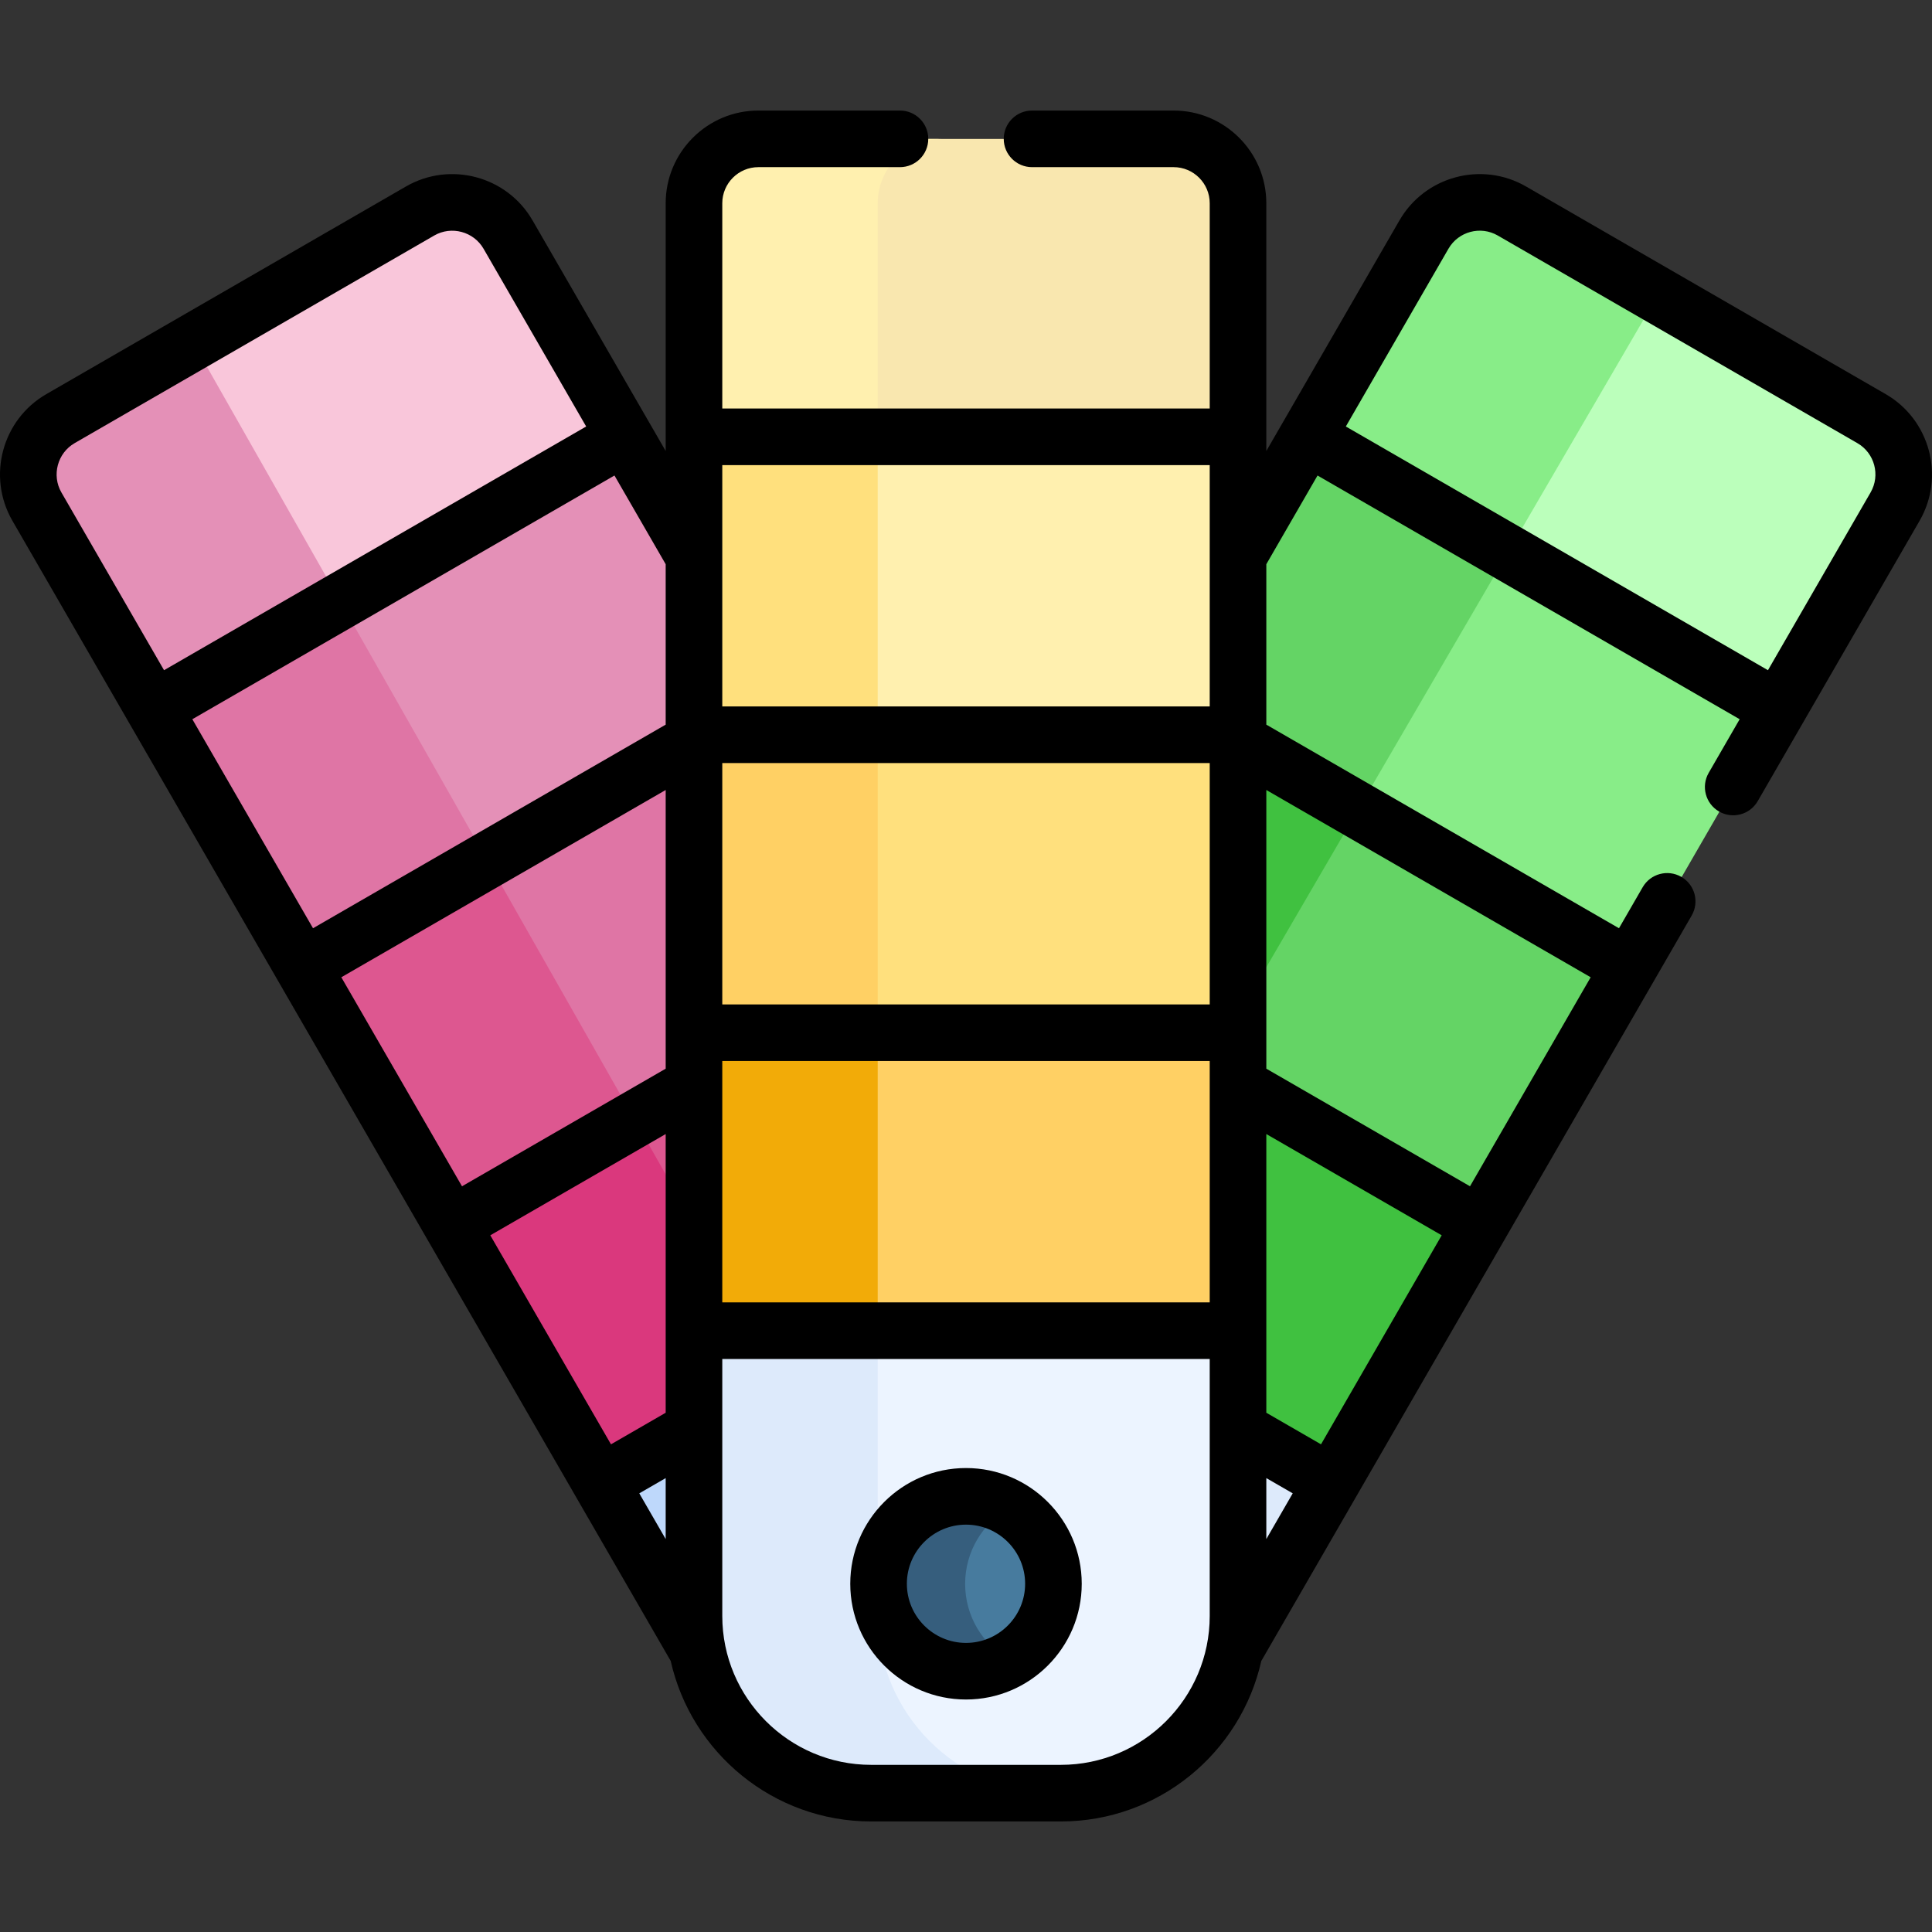 <svg id="Capa_1" enable-background="new 0 0 512.012 512.012" height="512" viewBox="0 0 512.012 512.012" width="512" xmlns="http://www.w3.org/2000/svg"><rect x="0" y="0" width="512.012" height="512.012" fill="#333333" stroke="none"/><g><g><path d="m328.2 147.54 18.327-31.743h7.584l114.25 65.913 3.028 6.176-39.482 68.385h-8.463l-96.958-55.311-1.875-6.209v-39.482z" fill="#88ed88"/><path d="m354.111 115.797h-7.584l-18.327 31.743-3.589 7.729v39.482l1.875 6.209 31.043 17.709 43.992-75.52z" fill="#64d465"/><path d="m502.339 134.279-30.95 53.607-124.862-72.089 30.95-53.607c4.693-8.128 15.182-10.938 23.31-6.246l95.306 55.025c8.128 4.693 10.938 15.182 6.246 23.31z" fill="#bfb"/><path d="m400.787 55.945c-8.128-4.693-18.617-1.882-23.31 6.246l-30.95 53.607 53.076 30.644 39.747-68.232z" fill="#88ed88"/><path d="m328.2 196.396 103.707 59.875-39.482 68.385h-7.314l-60.5-34.946v-88.583z" fill="#64d465"/><path d="m359.856 214.673-31.656-18.277-3.589 4.731v74.051z" fill="#40c140"/><path d="m328.2 287.576 64.225 37.08-39.482 68.384h-7.832l-20.5-11.58v-91.75z" fill="#40c140"/><path d="m328.2 378.755 24.743 14.285-25.658 44.441-2.674-3.355v-52.666z" fill="#ddeafb"/><path d="m183.688 147.54-18.327-31.743h-7.584l-114.25 65.913-3.028 6.176 39.482 68.385h8.463l96.958-55.311 1.875-6.209v-39.482z" fill="#e490b7"/><path d="m88.205 155.935-44.678 25.775-3.028 6.176 39.482 68.385h8.463l42.867-24.454z" fill="#df75a5"/><path d="m9.549 134.279 30.95 53.607 124.862-72.089-30.95-53.607c-4.693-8.128-15.182-10.938-23.31-6.246l-95.306 55.025c-8.128 4.693-10.938 15.182-6.246 23.31z" fill="#f9c6da"/><path d="m51.087 90.594-35.292 20.376c-8.128 4.693-10.938 15.182-6.246 23.31l30.95 53.607 49.592-28.632z" fill="#e490b7"/><path d="m183.688 196.396-103.707 59.875 39.482 68.385h7.314l60.5-34.946v-88.583z" fill="#df75a5"/><path d="m126.777 324.656 43.122-24.908-40.804-71.833-49.114 28.356 39.482 68.385z" fill="#dd5790"/><path d="m183.688 287.576-64.225 37.08 39.482 68.384h7.832l20.5-11.58v-91.75z" fill="#dd5790"/><path d="m166.777 393.04 20.5-11.58v-51.121l-19.179-33.763-48.635 28.08 39.482 68.384z" fill="#da387d"/><path d="m183.688 378.755-24.743 14.285 25.658 44.441 2.674-3.355v-52.666z" fill="#bed8fb"/><path d="m183.688 112.524h144.178v85.489h-144.178z" fill="#fff0af" transform="matrix(-1 0 0 -1 511.553 310.538)"/><path d="m183.688 112.524h48.918v85.489h-48.918z" fill="#ffe07d"/><path d="m183.688 270.452h144.178v85.489h-144.178z" fill="#ffd064" transform="matrix(-1 0 0 -1 511.553 626.393)"/><path d="m183.688 270.452h48.918v85.489h-48.918z" fill="#f2ab08"/><path d="m183.688 194.751h144.178v78.964h-144.178z" fill="#ffe07d" transform="matrix(-1 0 0 -1 511.553 468.465)"/><path d="m183.688 194.751h48.918v78.964h-48.918z" fill="#ffd064"/><path d="m327.865 53.887v61.9h-144.177v-61.9c0-9.385 7.679-17.064 17.064-17.064h110.05c9.385 0 17.063 7.678 17.063 17.064z" fill="#f9e7af"/><path d="m249.67 36.823h-48.918c-9.385 0-17.064 7.679-17.064 17.064v61.9h48.918v-61.9c0-9.386 7.678-17.064 17.064-17.064z" fill="#fff0af"/><path d="m327.865 352.678v75.608c0 25.825-21.129 46.954-46.954 46.954h-50.27c-25.825 0-46.954-21.129-46.954-46.954v-75.608z" fill="#ecf4ff"/><path d="m232.606 428.287v-75.608h-48.918v75.608c0 25.825 21.129 46.954 46.954 46.954h48.918c-25.825-.001-46.954-21.13-46.954-46.954z" fill="#ddeafb"/><circle cx="255.776" cy="419.752" fill="#477b9e" r="23.171"/><path d="m255.777 419.752c0-8.575 4.662-16.056 11.585-20.063-3.409-1.973-7.364-3.108-11.585-3.108-12.797 0-23.171 10.374-23.171 23.171s10.374 23.171 23.171 23.171c4.222 0 8.176-1.135 11.585-3.108-6.924-4.006-11.585-11.488-11.585-20.063z" fill="#365e7d"/></g><g><path d="m256.006 450.398c16.912 0 30.671-13.759 30.671-30.671s-13.759-30.671-30.671-30.671-30.671 13.759-30.671 30.671 13.759 30.671 30.671 30.671zm0-46.342c8.641 0 15.671 7.03 15.671 15.671s-7.03 15.671-15.671 15.671-15.671-7.03-15.671-15.671 7.03-15.671 15.671-15.671z"/><path d="m499.737 104.449-95.306-55.025c-11.731-6.774-26.783-2.738-33.556 8.991-6.427 11.132-28.344 49.095-35.281 61.11 0-6.666 0-55.012 0-65.664 0-13.544-11.02-24.564-24.563-24.564h-37.525c-4.143 0-7.5 3.358-7.5 7.5s3.357 7.5 7.5 7.5h37.525c5.273 0 9.563 4.291 9.563 9.564v54.4h-129.177v-54.4c0-5.273 4.291-9.564 9.564-9.564h37.524c4.143 0 7.5-3.358 7.5-7.5s-3.357-7.5-7.5-7.5h-37.524c-13.545 0-24.564 11.02-24.564 24.564v65.662c-6.937-12.015-28.856-49.98-35.281-61.109-6.767-11.724-21.83-15.762-33.555-8.991l-95.307 55.025c-11.725 6.769-15.76 21.83-8.99 33.555 6.376 11.045 85.377 147.88 174.464 302.18 5.453 24.308 27.193 42.531 53.123 42.531h50.27c25.93 0 47.67-18.223 53.123-42.531 11.348-19.655 102.24-177.085 114.06-197.555 2.071-3.587.842-8.174-2.745-10.245-3.587-2.072-8.174-.843-10.245 2.745l-6.278 10.872-93.461-53.959v-42.517l13.572-23.507c4.911 2.835 106.96 61.754 111.871 64.589l-8.205 14.211c-2.071 3.587-.842 8.174 2.745 10.245s8.174.842 10.245-2.745c4.908-8.5 37.679-65.261 42.905-74.313 6.77-11.725 2.735-26.786-8.991-33.555zm-483.463 26.055c-2.626-4.546-1.044-10.44 3.5-13.064l95.307-55.025c4.564-2.634 10.449-1.031 13.064 3.5l27.2 47.112c-4.912 2.836-106.961 61.754-111.872 64.589zm160.143 277.375-6.997-12.119 6.997-4.04zm0-33.479c-11.183 6.457-9.12 5.266-14.497 8.37l-31.981-55.395c9.633-5.562 36.795-21.244 46.479-26.835-.001 8.687-.001 65.321-.001 73.86zm0-91.18c-5.417 3.128-47.224 27.265-53.979 31.165l-31.982-55.394 85.961-49.629zm0-91.179-93.461 53.959-31.982-55.394c4.912-2.836 106.961-61.754 111.872-64.589l13.571 23.507zm144.178 236.22c0 21.748-17.693 39.454-39.454 39.454h-50.27c-21.754 0-39.454-17.699-39.454-39.454 0-7.097 0-60.206 0-68.108h129.178zm0-83.108h-129.178c0-6.881 0-57.18 0-63.964h129.178zm0-78.964h-129.178v-63.964h129.178zm0-78.964h-129.178c0-6.858 0-56.748 0-63.964h129.178zm15 220.654v-16.159l6.997 4.04zm14.497-25.109c-5.444-3.143-3.233-1.866-14.497-8.37 0-8.553 0-65.173 0-73.859l46.479 26.835zm71.464-123.779-31.981 55.394-53.979-31.165c0-22.893 0-23.876 0-73.859zm74.182-128.487-27.2 47.112c-4.911-2.835-106.96-61.754-111.871-64.589l27.199-47.111c2.637-4.566 8.498-6.139 13.065-3.501l95.306 55.025c4.568 2.636 6.138 8.497 3.501 13.064z"/></g></g></svg>